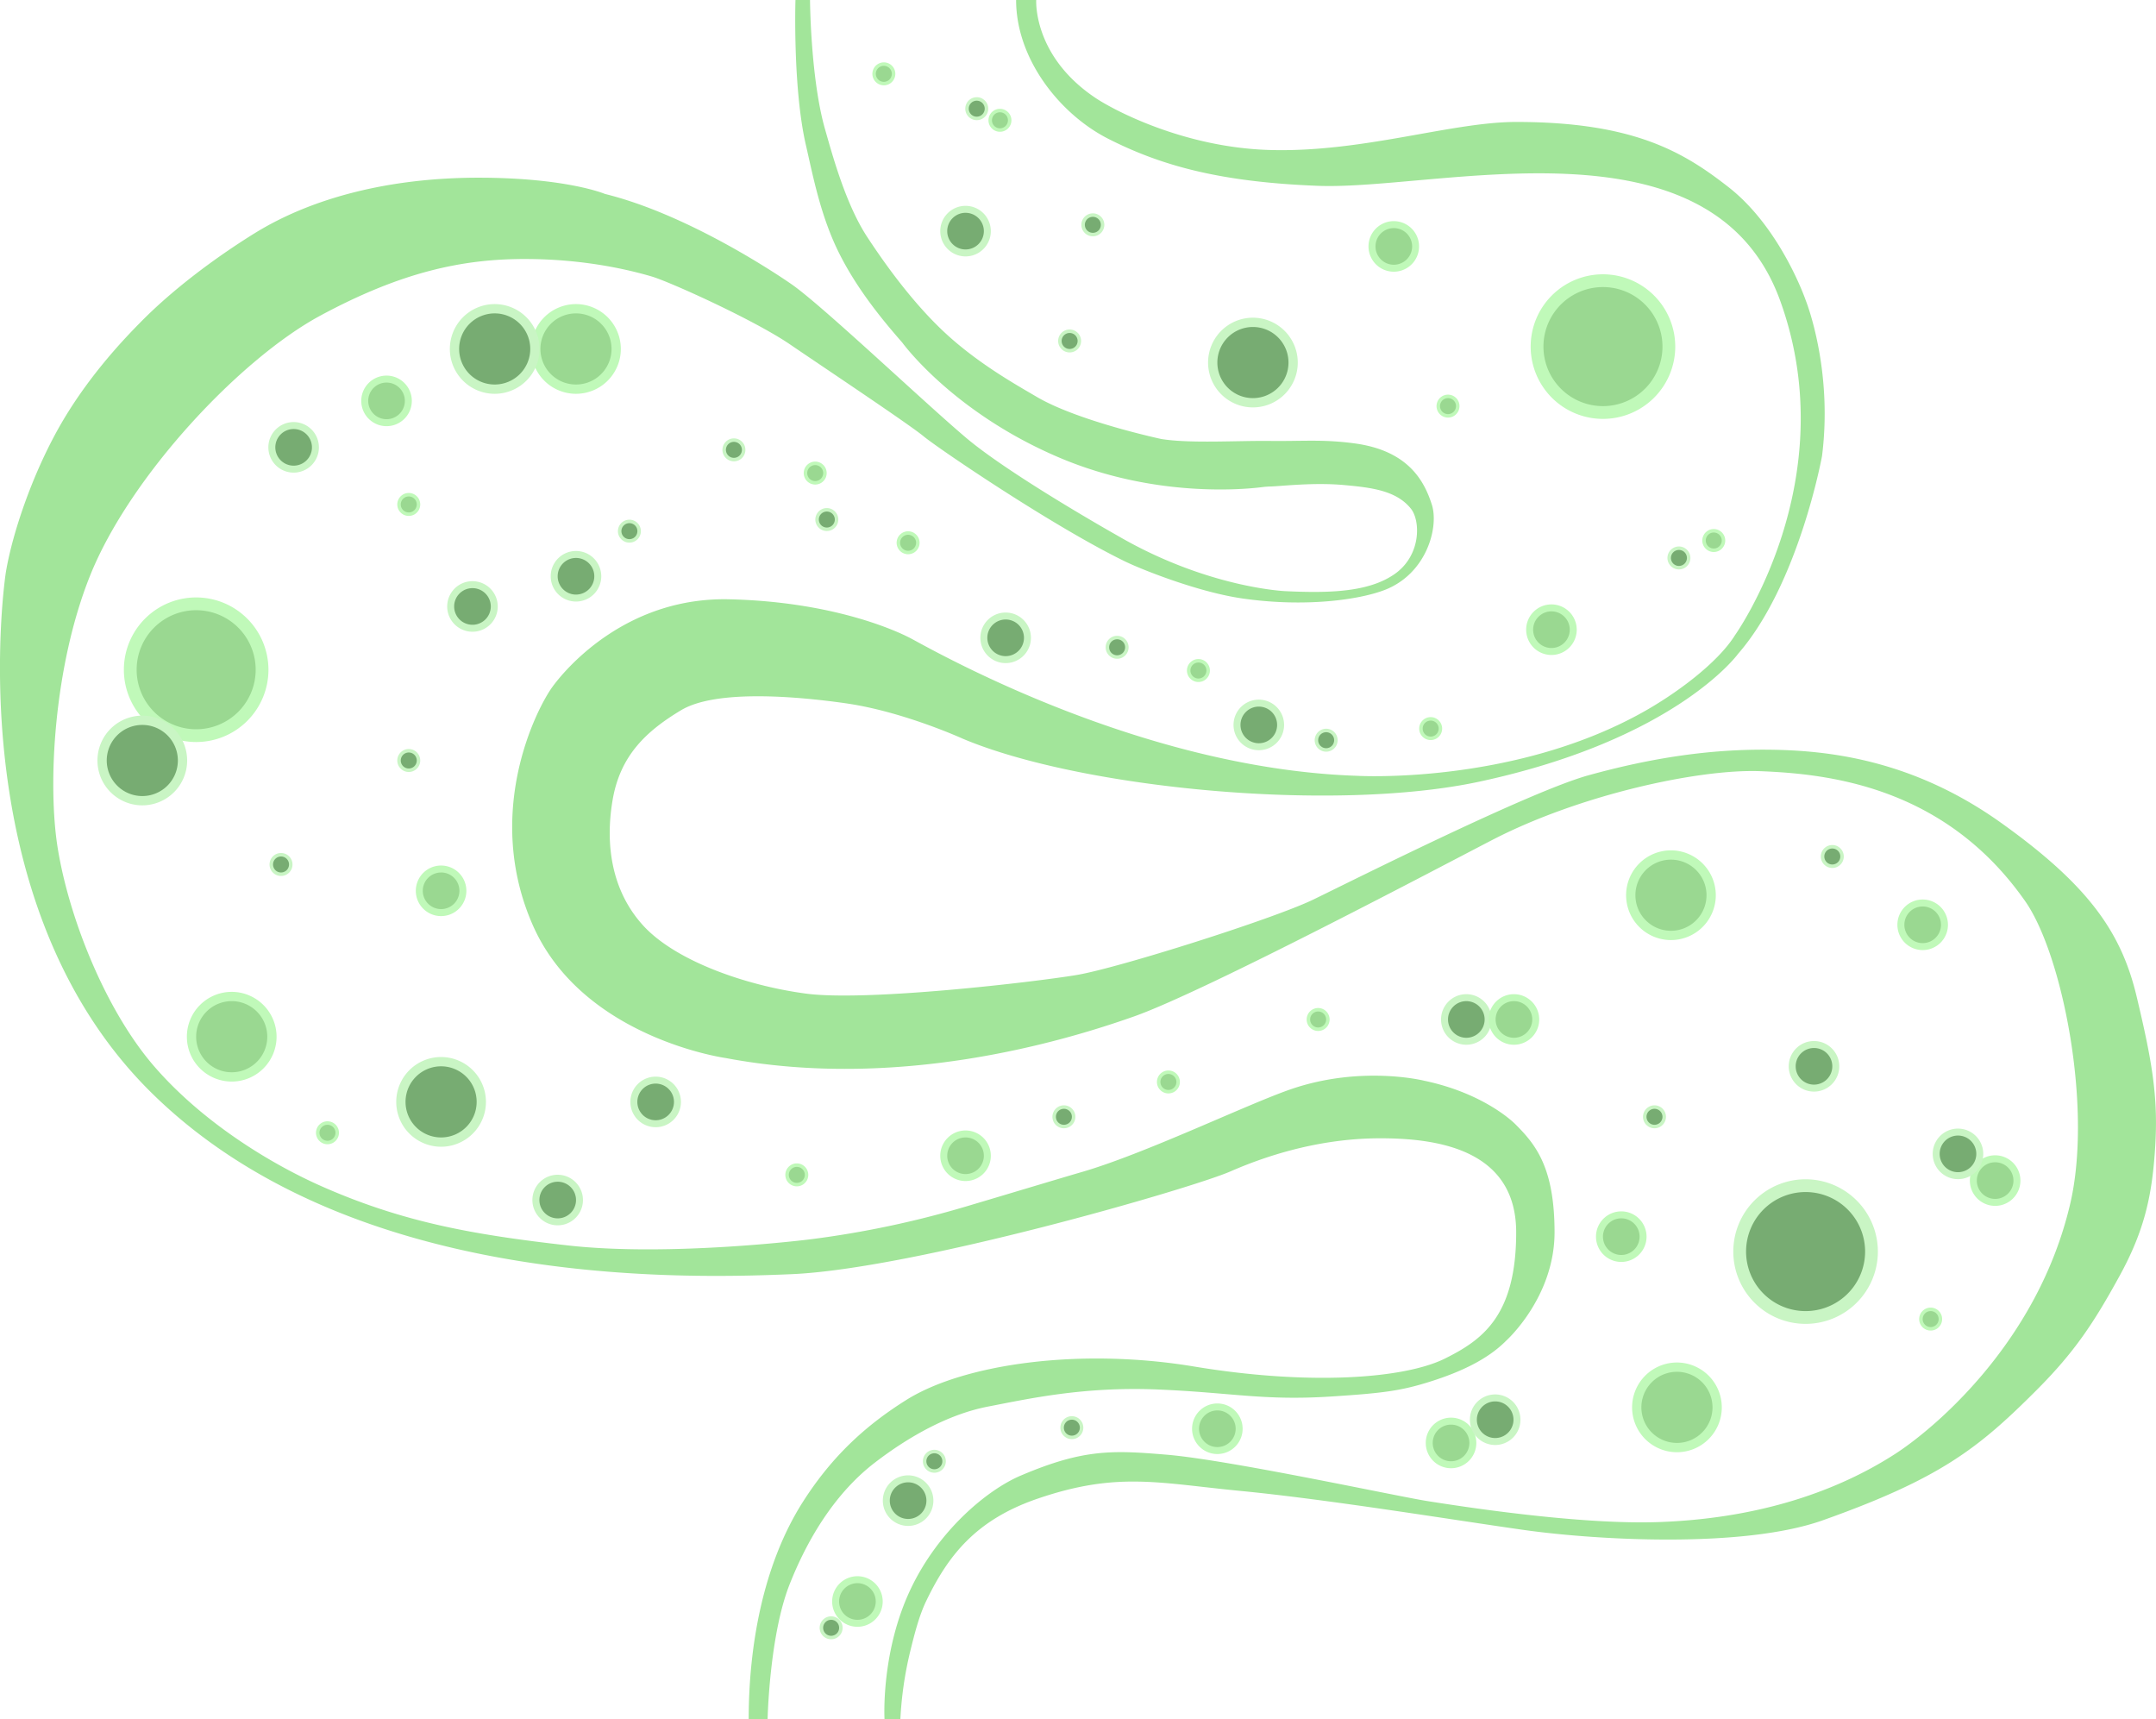 <svg xmlns="http://www.w3.org/2000/svg" viewBox="0 0 1856.6 1480.33"><defs><style>.cls-1{fill:#a2e59a;}.cls-2{fill:#9ad891;}.cls-3{fill:#c0f9b9;}.cls-4{fill:#77ac72;}.cls-5{fill:#c9f5c4;}</style></defs><title>intestines-4</title><g id="Layer_2" data-name="Layer 2"><g id="intestines_4"><g id="intestines"><path id="intestines_2" class="cls-1" d="M685,0s-2.4,75.7,9,125c5.85,25.27,12.5,61,28.77,93.35,15.58,31,37.29,57.29,54.23,76.65,0,0,43.36,60,135.18,99,82.26,34.94,159.85,27.34,175.11,25.38a63.17,63.17,0,0,1,6.43-.49c9.75-.25,37.15-3.66,63.62-1.26,23.8,2.15,45.16,4.75,57.66,20.38,8.27,10.33,9,40.23-14.18,56.35C1178.29,510,1144.28,510.75,1107,509c0,0-67.33-2.67-145-48,0,0-91.5-51.5-130-84-35.66-30.1-123.5-113.5-150-132-9.56-6.68-88-60-161-78,0,0-33-14-109-14s-143,17-193,48c-26.06,16.15-65.86,43.81-97.77,76.22-12.41,12.6-42,43-66.36,83.77C29.07,404.23,10.69,458.51,5,493c0,0-43.36,280.59,124.63,447.08s447,161.49,552,157,344.17-73.73,378-88.5c36.41-15.91,81-28.5,129-28.5s117,9,117,81-29.24,92.59-61,108.49c-35.41,17.73-117.58,23.43-216.49,7-98.38-16.35-198.09-2.23-247.54,28.72-34,21.3-63.67,47.68-89.35,88.08-35,55.1-46.53,126.19-46.53,187H661s1.5-72.13,19-116.33c19-48,44.67-82.67,73.33-104.67s63-41.67,97.67-48.33,82-17.33,146-14.67,91.22,9.83,150,6c43.5-2.83,59.33-4.78,84.93-12.9,25.81-8.18,49.07-18.94,65.07-35.1,0,0,41.67-37.33,41.67-93.33s-16.42-75.75-33.67-93c0,0-25.33-26.33-78.5-37.5,0,0-53.5-13.5-114,7C1075.83,949.93,987,993,932,1009c-19.67,5.72-57,17-101,30.07A840.89,840.89,0,0,1,698.36,1067s-120.67,15.33-209.33,5.33c-82.15-9.26-141.33-20-210-50-46.77-20.43-105.33-56.67-146.67-104.67S59.53,791,49.69,730.17c-8.83-54.65-3.39-156.83,28-234.83C112,410,206.69,309,276,271.67S397.69,223,451.69,223,545,233.33,561,238s88.67,37.67,119,58.33,103.33,69.33,115.33,79.33,111.61,77.76,174,108c13.47,6.53,61.9,26,100.27,31.59,54.69,7.94,101.37,1,122.73-7.26,36.33-14,46.86-54.18,40.67-73.5-6.29-19.61-19.67-46.5-66.75-52.75-27.32-3.63-43.92-1.75-72.58-2.08s-69,2.33-93.67-1.67c0,0-71.67-15.33-107.33-36.33C875.4,331.49,842,312.95,813.1,285.92c-30.76-28.72-55.93-66.13-66.11-81.57-18.82-28.51-30.37-71.64-36.46-92.86C698,68,697.53,0,697.53,0Z"/><path id="intestines_1" class="cls-1" d="M761.69,1480.33S758.53,1426,782,1373s66.89-89.67,97-102.5c54-23,78.83-21.89,125.5-18,54,4.5,197.51,35.65,225,40,49.5,7.83,137.54,20.24,199.5,18,96.67-3.5,162.47-32.4,203.5-59,30.37-19.69,121.81-93.72,150.2-214.92,19.45-83-6.6-214.65-38.7-260.58-68.82-98.43-168.33-109.67-228-112-53.19-2.08-155.67,20.33-230.55,59C1243.73,744.56,1039,853,977,875s-204,64-352,36c0,0-123-17-166-114s3-187,17-206,66-77,152-75,140.82,25.33,157,34c23.49,12.59,199,112,384,118,0,0,133,7.78,244.95-54.36C1442.95,597.56,1479,571,1494,547c0,0,95-133,39-288-58.93-163.1-294-95-398-99-83.94-3.23-134.6-17.15-180.6-40.48C912.52,98.26,875,50.72,875,0h17.33s-3.13,48.21,51.21,84.44c16.57,11,76.2,42.24,148.47,44.65,80.55,2.69,157.49-24.09,213.65-24.09,101.83,0,144.63,26.35,182.67,56,45.33,35.33,66.67,97.67,66.67,97.67s23.56,58.44,14,134c0,0-20,110.33-72.33,170.33,0,0-53.1,73.59-222.67,110-125.14,26.87-343,6-445-37,0,0-51.5-23.5-101-30.5-42.32-6-111.5-12-141.5,6s-52.5,39-59,77.5-.76,77.82,26,107.5c27.5,30.5,88,52,140.5,59s197-10,233-16,170-48.5,204-65,186.49-93.07,237-107c55-15.17,104.5-22.5,155-22s123.33,8.17,200,62.83,104,95.33,117,150c12.78,53.74,18.49,84.74,16,127.33-2.5,42.83-9,73.33-31,113.33s-38.33,65-71.67,98.33c-49.5,49.5-82.33,75.67-183.67,111.67-68.83,24.45-196,17-257.33,8.33s-168.25-26.28-244.67-33.67c-70.37-6.81-105.67-16.67-174,6.67-53.63,18.31-77.33,49.33-96,88-6.36,13.18-10.33,29.22-14.11,44.64a313.76,313.76,0,0,0-8.22,57.36Z"/></g><g id="Лактобактерии"><g id="лакто-бактерия_1" data-name="лакто-бактерия 1"><path class="cls-2" d="M1380.36,355.17a56.75,56.75,0,1,1,56.75-56.75A56.81,56.81,0,0,1,1380.36,355.17Z"/><path class="cls-3" d="M1380.36,247.17a51.25,51.25,0,1,1-51.25,51.25,51.25,51.25,0,0,1,51.25-51.25m0-11a62.25,62.25,0,1,0,62.25,62.25,62.32,62.32,0,0,0-62.25-62.25Z"/></g><g id="лакто-бактерия_1-2" data-name="лакто-бактерия 1"><path class="cls-2" d="M168.92,633.4a56.75,56.75,0,1,1,56.75-56.75A56.81,56.81,0,0,1,168.92,633.4Z"/><path class="cls-3" d="M168.92,525.4a51.25,51.25,0,1,1-51.25,51.25,51.25,51.25,0,0,1,51.25-51.25m0-11a62.25,62.25,0,1,0,62.25,62.25,62.32,62.32,0,0,0-62.25-62.25Z"/></g><g id="лакто-бактерия_1-3" data-name="лакто-бактерия 1"><path class="cls-4" d="M1554.85,1134.37a56.75,56.75,0,1,1,56.75-56.75A56.81,56.81,0,0,1,1554.85,1134.37Z"/><path class="cls-5" d="M1554.85,1026.37a51.25,51.25,0,1,1-51.25,51.25,51.25,51.25,0,0,1,51.25-51.25m0-11a62.25,62.25,0,1,0,62.25,62.25,62.32,62.32,0,0,0-62.25-62.25Z"/></g><g id="лакто-бактерия_2" data-name="лакто-бактерия 2"><path class="cls-4" d="M1078.93,346.79a34.62,34.62,0,1,1,34.62-34.62A34.66,34.66,0,0,1,1078.93,346.79Z"/><path class="cls-5" d="M1078.93,281.54a30.62,30.62,0,1,1-30.62,30.62,30.62,30.62,0,0,1,30.62-30.62m0-8a38.62,38.62,0,1,0,38.62,38.62,38.67,38.67,0,0,0-38.62-38.62Z"/></g><g id="лакто-бактерия_2-2" data-name="лакто-бактерия 2"><path class="cls-2" d="M199.54,927.26a34.62,34.62,0,1,1,34.62-34.62A34.66,34.66,0,0,1,199.54,927.26Z"/><path class="cls-3" d="M199.54,862a30.62,30.62,0,1,1-30.62,30.62A30.62,30.62,0,0,1,199.54,862m0-8a38.62,38.62,0,1,0,38.62,38.62A38.67,38.67,0,0,0,199.54,854Z"/></g><g id="лакто-бактерия_2-3" data-name="лакто-бактерия 2"><path class="cls-4" d="M379.84,983.35a34.62,34.62,0,1,1,34.62-34.62A34.66,34.66,0,0,1,379.84,983.35Z"/><path class="cls-5" d="M379.84,918.11a30.62,30.62,0,1,1-30.62,30.62,30.62,30.62,0,0,1,30.62-30.62m0-8a38.62,38.62,0,1,0,38.62,38.62,38.67,38.67,0,0,0-38.62-38.62Z"/></g><g id="лакто-бактерия_2-4" data-name="лакто-бактерия 2"><path class="cls-2" d="M1438.91,805.41a34.62,34.62,0,1,1,34.62-34.62A34.66,34.66,0,0,1,1438.91,805.41Z"/><path class="cls-3" d="M1438.91,740.17a30.62,30.62,0,1,1-30.62,30.62,30.62,30.62,0,0,1,30.62-30.62m0-8a38.62,38.62,0,1,0,38.62,38.62,38.67,38.67,0,0,0-38.62-38.62Z"/></g><g id="лакто-бактерия_2-5" data-name="лакто-бактерия 2"><path class="cls-2" d="M1444.06,1246.39a34.62,34.62,0,1,1,34.62-34.62A34.66,34.66,0,0,1,1444.06,1246.39Z"/><path class="cls-3" d="M1444.07,1181.14a30.62,30.62,0,1,1-30.62,30.62,30.62,30.62,0,0,1,30.62-30.62m0-8a38.62,38.62,0,1,0,38.62,38.62,38.67,38.67,0,0,0-38.62-38.62Z"/></g><g id="лакто-бактерия_2-6" data-name="лакто-бактерия 2"><path class="cls-2" d="M496,335.08a34.62,34.62,0,1,1,34.62-34.62A34.66,34.66,0,0,1,496,335.08Z"/><path class="cls-3" d="M496,269.83a30.62,30.62,0,1,1-30.62,30.62A30.62,30.62,0,0,1,496,269.83m0-8a38.62,38.62,0,1,0,38.62,38.62A38.67,38.67,0,0,0,496,261.83Z"/></g><g id="лакто-бактерия_2-7" data-name="лакто-бактерия 2"><path class="cls-4" d="M426,335.08a34.62,34.62,0,1,1,34.62-34.62A34.66,34.66,0,0,1,426,335.08Z"/><path class="cls-5" d="M426,269.83a30.62,30.62,0,1,1-30.62,30.62A30.62,30.62,0,0,1,426,269.83m0-8a38.62,38.62,0,1,0,38.62,38.62A38.67,38.67,0,0,0,426,261.83Z"/></g><g id="лакто-бактерия_2-8" data-name="лакто-бактерия 2"><path class="cls-4" d="M122.54,689.42a34.62,34.62,0,1,1,34.62-34.62A34.66,34.66,0,0,1,122.54,689.42Z"/><path class="cls-5" d="M122.54,624.17a30.62,30.62,0,1,1-30.62,30.62,30.62,30.62,0,0,1,30.62-30.62m0-8a38.62,38.62,0,1,0,38.62,38.62,38.67,38.67,0,0,0-38.62-38.62Z"/></g><g id="лакто-бактерия_3" data-name="лакто-бактерия 3"><path class="cls-2" d="M1200.26,230.94A18.77,18.77,0,1,1,1219,212.17,18.79,18.79,0,0,1,1200.26,230.94Z"/><path class="cls-3" d="M1200.26,196.4a15.77,15.77,0,1,1-15.77,15.77,15.77,15.77,0,0,1,15.77-15.77m0-6A21.77,21.77,0,1,0,1222,212.17a21.79,21.79,0,0,0-21.77-21.77Z"/></g><g id="лакто-бактерия_3-2" data-name="лакто-бактерия 3"><path class="cls-2" d="M1336,560.94a18.77,18.77,0,1,1,18.77-18.77A18.79,18.79,0,0,1,1336,560.94Z"/><path class="cls-3" d="M1336,526.4a15.77,15.77,0,1,1-15.77,15.77A15.77,15.77,0,0,1,1336,526.4m0-6a21.77,21.77,0,1,0,21.77,21.77A21.79,21.79,0,0,0,1336,520.4Z"/></g><g id="лакто-бактерия_3-3" data-name="лакто-бактерия 3"><path class="cls-4" d="M1084,642.94a18.77,18.77,0,1,1,18.77-18.77A18.79,18.79,0,0,1,1084,642.94Z"/><path class="cls-5" d="M1084,608.4a15.77,15.77,0,1,1-15.77,15.77A15.77,15.77,0,0,1,1084,608.4m0-6a21.77,21.77,0,1,0,21.77,21.77A21.79,21.79,0,0,0,1084,602.4Z"/></g><g id="лакто-бактерия_3-4" data-name="лакто-бактерия 3"><path class="cls-4" d="M866,567.94a18.77,18.77,0,1,1,18.77-18.77A18.79,18.79,0,0,1,866,567.94Z"/><path class="cls-5" d="M866,533.4a15.77,15.77,0,1,1-15.77,15.77A15.77,15.77,0,0,1,866,533.4m0-6a21.77,21.77,0,1,0,21.77,21.77A21.79,21.79,0,0,0,866,527.4Z"/></g><g id="лакто-бактерия_3-5" data-name="лакто-бактерия 3"><path class="cls-4" d="M496,514.94a18.77,18.77,0,1,1,18.77-18.77A18.79,18.79,0,0,1,496,514.94Z"/><path class="cls-5" d="M496,480.4a15.77,15.77,0,1,1-15.77,15.77A15.77,15.77,0,0,1,496,480.4m0-6a21.77,21.77,0,1,0,21.77,21.77A21.79,21.79,0,0,0,496,474.4Z"/></g><g id="лакто-бактерия_3-6" data-name="лакто-бактерия 3"><path class="cls-4" d="M406.86,540.94a18.77,18.77,0,1,1,18.77-18.77A18.79,18.79,0,0,1,406.86,540.94Z"/><path class="cls-5" d="M406.86,506.4a15.77,15.77,0,1,1-15.77,15.77,15.77,15.77,0,0,1,15.77-15.77m0-6a21.77,21.77,0,1,0,21.77,21.77,21.79,21.79,0,0,0-21.77-21.77Z"/></g><g id="лакто-бактерия_3-7" data-name="лакто-бактерия 3"><path class="cls-2" d="M379.84,785.74A18.77,18.77,0,1,1,398.61,767,18.79,18.79,0,0,1,379.84,785.74Z"/><path class="cls-3" d="M379.84,751.2A15.77,15.77,0,1,1,364.07,767a15.77,15.77,0,0,1,15.77-15.77m0-6A21.77,21.77,0,1,0,401.61,767a21.79,21.79,0,0,0-21.77-21.77Z"/></g><g id="лакто-бактерия_3-8" data-name="лакто-бактерия 3"><path class="cls-4" d="M480.26,1052A18.77,18.77,0,1,1,499,1033.25,18.79,18.79,0,0,1,480.26,1052Z"/><path class="cls-5" d="M480.26,1017.48a15.77,15.77,0,1,1-15.77,15.77,15.77,15.77,0,0,1,15.77-15.77m0-6A21.77,21.77,0,1,0,502,1033.25a21.79,21.79,0,0,0-21.77-21.77Z"/></g><g id="лакто-бактерия_3-9" data-name="лакто-бактерия 3"><path class="cls-4" d="M564.61,967.5a18.77,18.77,0,1,1,18.77-18.77A18.79,18.79,0,0,1,564.61,967.5Z"/><path class="cls-5" d="M564.61,933a15.77,15.77,0,1,1-15.77,15.77A15.77,15.77,0,0,1,564.61,933m0-6a21.77,21.77,0,1,0,21.77,21.77A21.79,21.79,0,0,0,564.61,927Z"/></g><g id="лакто-бактерия_3-10" data-name="лакто-бактерия 3"><path class="cls-2" d="M831.46,1013.89a18.77,18.77,0,1,1,18.77-18.77A18.79,18.79,0,0,1,831.46,1013.89Z"/><path class="cls-3" d="M831.46,979.35a15.77,15.77,0,1,1-15.77,15.77,15.77,15.77,0,0,1,15.77-15.77m0-6a21.77,21.77,0,1,0,21.77,21.77,21.79,21.79,0,0,0-21.77-21.77Z"/></g><g id="лакто-бактерия_3-11" data-name="лакто-бактерия 3"><path class="cls-4" d="M1262.7,896.55a18.77,18.77,0,1,1,18.77-18.77A18.79,18.79,0,0,1,1262.7,896.55Z"/><path class="cls-5" d="M1262.7,862a15.77,15.77,0,1,1-15.77,15.77A15.77,15.77,0,0,1,1262.7,862m0-6a21.77,21.77,0,1,0,21.77,21.77A21.79,21.79,0,0,0,1262.7,856Z"/></g><g id="лакто-бактерия_3-12" data-name="лакто-бактерия 3"><path class="cls-2" d="M1303.7,896.55a18.77,18.77,0,1,1,18.77-18.77A18.79,18.79,0,0,1,1303.7,896.55Z"/><path class="cls-3" d="M1303.7,862a15.77,15.77,0,1,1-15.77,15.77A15.77,15.77,0,0,1,1303.7,862m0-6a21.77,21.77,0,1,0,21.77,21.77A21.79,21.79,0,0,0,1303.7,856Z"/></g><g id="лакто-бактерия_3-13" data-name="лакто-бактерия 3"><path class="cls-2" d="M1655.68,815a18.77,18.77,0,1,1,18.77-18.77A18.79,18.79,0,0,1,1655.68,815Z"/><path class="cls-3" d="M1655.68,780.49a15.77,15.77,0,1,1-15.77,15.77,15.77,15.77,0,0,1,15.77-15.77m0-6a21.77,21.77,0,1,0,21.77,21.77,21.79,21.79,0,0,0-21.77-21.77Z"/></g><g id="лакто-бактерия_3-14" data-name="лакто-бактерия 3"><path class="cls-4" d="M1562.09,936.88a18.77,18.77,0,1,1,18.77-18.77A18.79,18.79,0,0,1,1562.09,936.88Z"/><path class="cls-5" d="M1562.09,902.34a15.77,15.77,0,1,1-15.77,15.77,15.77,15.77,0,0,1,15.77-15.77m0-6a21.77,21.77,0,1,0,21.77,21.77,21.79,21.79,0,0,0-21.77-21.77Z"/></g><g id="лакто-бактерия_3-15" data-name="лакто-бактерия 3"><path class="cls-2" d="M1396.13,1083.56a18.77,18.77,0,1,1,18.77-18.77A18.79,18.79,0,0,1,1396.13,1083.56Z"/><path class="cls-3" d="M1396.13,1049a15.77,15.77,0,1,1-15.77,15.77,15.77,15.77,0,0,1,15.77-15.77m0-6a21.77,21.77,0,1,0,21.77,21.77,21.79,21.79,0,0,0-21.77-21.77Z"/></g><g id="лакто-бактерия_3-16" data-name="лакто-бактерия 3"><path class="cls-2" d="M1249.54,1261.16a18.77,18.77,0,1,1,18.77-18.77A18.79,18.79,0,0,1,1249.54,1261.16Z"/><path class="cls-3" d="M1249.54,1226.62a15.77,15.77,0,1,1-15.77,15.77,15.77,15.77,0,0,1,15.77-15.77m0-6a21.77,21.77,0,1,0,21.77,21.77,21.79,21.79,0,0,0-21.77-21.77Z"/></g><g id="лакто-бактерия_3-17" data-name="лакто-бактерия 3"><path class="cls-4" d="M1287.54,1241.16a18.77,18.77,0,1,1,18.77-18.77A18.79,18.79,0,0,1,1287.54,1241.16Z"/><path class="cls-5" d="M1287.54,1206.62a15.77,15.77,0,1,1-15.77,15.77,15.77,15.77,0,0,1,15.77-15.77m0-6a21.77,21.77,0,1,0,21.77,21.77,21.79,21.79,0,0,0-21.77-21.77Z"/></g><g id="лакто-бактерия_3-18" data-name="лакто-бактерия 3"><path class="cls-2" d="M1048.3,1248.94a18.77,18.77,0,1,1,18.77-18.77A18.79,18.79,0,0,1,1048.3,1248.94Z"/><path class="cls-3" d="M1048.3,1214.4a15.77,15.77,0,1,1-15.77,15.77,15.77,15.77,0,0,1,15.77-15.77m0-6a21.77,21.77,0,1,0,21.77,21.77,21.79,21.79,0,0,0-21.77-21.77Z"/></g><g id="лакто-бактерия_3-19" data-name="лакто-бактерия 3"><path class="cls-4" d="M782,1310.83a18.77,18.77,0,1,1,18.77-18.77A18.79,18.79,0,0,1,782,1310.83Z"/><path class="cls-5" d="M782,1276.29a15.77,15.77,0,1,1-15.77,15.77A15.77,15.77,0,0,1,782,1276.29m0-6a21.77,21.77,0,1,0,21.77,21.77A21.79,21.79,0,0,0,782,1270.29Z"/></g><g id="лакто-бактерия_3-20" data-name="лакто-бактерия 3"><path class="cls-2" d="M738.36,1397.68a18.77,18.77,0,1,1,18.77-18.77A18.79,18.79,0,0,1,738.36,1397.68Z"/><path class="cls-3" d="M738.36,1363.14a15.77,15.77,0,1,1-15.77,15.77,15.77,15.77,0,0,1,15.77-15.77m0-6a21.77,21.77,0,1,0,21.77,21.77,21.79,21.79,0,0,0-21.77-21.77Z"/></g><g id="лакто-бактерия_3-21" data-name="лакто-бактерия 3"><path class="cls-2" d="M1718.08,1035.27a18.77,18.77,0,1,1,18.77-18.77A18.79,18.79,0,0,1,1718.08,1035.27Z"/><path class="cls-3" d="M1718.08,1000.73a15.77,15.77,0,1,1-15.77,15.77,15.77,15.77,0,0,1,15.77-15.77m0-6a21.77,21.77,0,1,0,21.77,21.77,21.79,21.79,0,0,0-21.77-21.77Z"/></g><g id="лакто-бактерия_3-22" data-name="лакто-бактерия 3"><path class="cls-4" d="M1686.08,1012.27a18.77,18.77,0,1,1,18.77-18.77A18.79,18.79,0,0,1,1686.08,1012.27Z"/><path class="cls-5" d="M1686.08,977.73a15.77,15.77,0,1,1-15.77,15.77,15.77,15.77,0,0,1,15.77-15.77m0-6a21.77,21.77,0,1,0,21.77,21.77,21.79,21.79,0,0,0-21.77-21.77Z"/></g><g id="лакто-бактерия_3-23" data-name="лакто-бактерия 3"><path class="cls-4" d="M252.86,403.94a18.77,18.77,0,1,1,18.77-18.77A18.79,18.79,0,0,1,252.86,403.94Z"/><path class="cls-5" d="M252.86,369.4a15.77,15.77,0,1,1-15.77,15.77,15.77,15.77,0,0,1,15.77-15.77m0-6a21.77,21.77,0,1,0,21.77,21.77,21.79,21.79,0,0,0-21.77-21.77Z"/></g><g id="лакто-бактерия_3-24" data-name="лакто-бактерия 3"><path class="cls-2" d="M332.86,363.94a18.77,18.77,0,1,1,18.77-18.77A18.79,18.79,0,0,1,332.86,363.94Z"/><path class="cls-3" d="M332.86,329.4a15.77,15.77,0,1,1-15.77,15.77,15.77,15.77,0,0,1,15.77-15.77m0-6a21.77,21.77,0,1,0,21.77,21.77,21.79,21.79,0,0,0-21.77-21.77Z"/></g><g id="лакто-бактерия_3-25" data-name="лакто-бактерия 3"><path class="cls-4" d="M831.46,217.78A18.77,18.77,0,1,1,850.23,199,18.79,18.79,0,0,1,831.46,217.78Z"/><path class="cls-5" d="M831.46,183.24A15.77,15.77,0,1,1,815.69,199a15.77,15.77,0,0,1,15.77-15.77m0-6A21.77,21.77,0,1,0,853.23,199a21.79,21.79,0,0,0-21.77-21.77Z"/></g><g id="лакто-бактерия_4" data-name="лакто-бактерия 4"><circle class="cls-2" cx="1246.93" cy="349.67" r="8.38"/><path class="cls-3" d="M1246.93,342.79a6.88,6.88,0,1,1-6.88,6.88,6.88,6.88,0,0,1,6.88-6.88m0-3a9.88,9.88,0,1,0,9.88,9.88,9.89,9.89,0,0,0-9.88-9.88Z"/></g><g id="лакто-бактерия_4-2" data-name="лакто-бактерия 4"><circle class="cls-4" cx="1445.78" cy="480.4" r="8.38"/><path class="cls-5" d="M1445.78,473.52a6.88,6.88,0,1,1-6.88,6.88,6.88,6.88,0,0,1,6.88-6.88m0-3a9.88,9.88,0,1,0,9.88,9.88,9.89,9.89,0,0,0-9.88-9.88Z"/></g><g id="лакто-бактерия_4-3" data-name="лакто-бактерия 4"><circle class="cls-2" cx="1475.78" cy="465.4" r="8.38"/><path class="cls-3" d="M1475.78,458.52a6.88,6.88,0,1,1-6.88,6.88,6.88,6.88,0,0,1,6.88-6.88m0-3a9.88,9.88,0,1,0,9.88,9.88,9.89,9.89,0,0,0-9.88-9.88Z"/></g><g id="лакто-бактерия_4-4" data-name="лакто-бактерия 4"><circle class="cls-4" cx="1141.96" cy="637.32" r="8.38"/><path class="cls-5" d="M1142,630.45a6.88,6.88,0,1,1-6.88,6.88,6.88,6.88,0,0,1,6.88-6.88m0-3a9.88,9.88,0,1,0,9.88,9.88,9.89,9.89,0,0,0-9.88-9.88Z"/></g><g id="лакто-бактерия_4-5" data-name="лакто-бактерия 4"><circle class="cls-2" cx="1231.96" cy="627.32" r="8.38"/><path class="cls-3" d="M1232,620.45a6.88,6.88,0,1,1-6.88,6.88,6.88,6.88,0,0,1,6.88-6.88m0-3a9.88,9.88,0,1,0,9.88,9.88,9.89,9.89,0,0,0-9.88-9.88Z"/></g><g id="лакто-бактерия_4-6" data-name="лакто-бактерия 4"><circle class="cls-4" cx="961.97" cy="557.32" r="8.38"/><path class="cls-5" d="M962,550.45a6.88,6.88,0,1,1-6.88,6.88,6.88,6.88,0,0,1,6.88-6.88m0-3a9.88,9.88,0,1,0,9.88,9.88,9.89,9.89,0,0,0-9.88-9.88Z"/></g><g id="лакто-бактерия_4-7" data-name="лакто-бактерия 4"><circle class="cls-2" cx="1031.96" cy="577.32" r="8.38"/><path class="cls-3" d="M1032,570.45a6.88,6.88,0,1,1-6.88,6.88,6.88,6.88,0,0,1,6.88-6.88m0-3a9.88,9.88,0,1,0,9.88,9.88,9.89,9.89,0,0,0-9.88-9.88Z"/></g><g id="лакто-бактерия_4-8" data-name="лакто-бактерия 4"><circle class="cls-2" cx="781.97" cy="467.32" r="8.38"/><path class="cls-3" d="M782,460.45a6.88,6.88,0,1,1-6.88,6.88,6.88,6.88,0,0,1,6.88-6.88m0-3a9.88,9.88,0,1,0,9.88,9.88,9.89,9.89,0,0,0-9.88-9.88Z"/></g><g id="лакто-бактерия_4-9" data-name="лакто-бактерия 4"><circle class="cls-2" cx="701.97" cy="407.32" r="8.38"/><path class="cls-3" d="M702,400.45a6.88,6.88,0,1,1-6.88,6.88,6.88,6.88,0,0,1,6.88-6.88m0-3a9.88,9.88,0,1,0,9.88,9.88,9.89,9.89,0,0,0-9.88-9.88Z"/></g><g id="лакто-бактерия_4-10" data-name="лакто-бактерия 4"><circle class="cls-4" cx="711.97" cy="447.32" r="8.38"/><path class="cls-5" d="M712,440.45a6.88,6.88,0,1,1-6.88,6.88,6.88,6.88,0,0,1,6.88-6.88m0-3a9.88,9.88,0,1,0,9.88,9.88,9.89,9.89,0,0,0-9.88-9.88Z"/></g><g id="лакто-бактерия_4-11" data-name="лакто-бактерия 4"><circle class="cls-4" cx="631.97" cy="387.32" r="8.38"/><path class="cls-5" d="M632,380.45a6.88,6.88,0,1,1-6.88,6.88,6.88,6.88,0,0,1,6.88-6.88m0-3a9.88,9.88,0,1,0,9.88,9.88,9.89,9.89,0,0,0-9.88-9.88Z"/></g><g id="лакто-бактерия_4-12" data-name="лакто-бактерия 4"><circle class="cls-4" cx="541.97" cy="457.32" r="8.38"/><path class="cls-5" d="M542,450.45a6.88,6.88,0,1,1-6.88,6.88,6.88,6.88,0,0,1,6.88-6.88m0-3a9.88,9.88,0,1,0,9.88,9.88,9.89,9.89,0,0,0-9.88-9.88Z"/></g><g id="лакто-бактерия_4-13" data-name="лакто-бактерия 4"><circle class="cls-2" cx="351.97" cy="434.32" r="8.38"/><path class="cls-3" d="M352,427.45a6.88,6.88,0,1,1-6.88,6.88,6.88,6.88,0,0,1,6.88-6.88m0-3a9.88,9.88,0,1,0,9.88,9.88,9.89,9.89,0,0,0-9.88-9.88Z"/></g><g id="лакто-бактерия_4-14" data-name="лакто-бактерия 4"><circle class="cls-4" cx="241.97" cy="744.32" r="8.38"/><path class="cls-5" d="M242,737.45a6.88,6.88,0,1,1-6.88,6.88,6.88,6.88,0,0,1,6.88-6.88m0-3a9.88,9.88,0,1,0,9.88,9.88,9.89,9.89,0,0,0-9.88-9.88Z"/></g><g id="лакто-бактерия_4-15" data-name="лакто-бактерия 4"><circle class="cls-4" cx="351.97" cy="654.79" r="8.38"/><path class="cls-5" d="M352,647.92a6.88,6.88,0,1,1-6.88,6.88,6.88,6.88,0,0,1,6.88-6.88m0-3a9.88,9.88,0,1,0,9.88,9.88,9.89,9.89,0,0,0-9.88-9.88Z"/></g><g id="лакто-бактерия_4-16" data-name="лакто-бактерия 4"><circle class="cls-4" cx="916.16" cy="961.57" r="8.38"/><path class="cls-5" d="M916.16,954.7a6.88,6.88,0,1,1-6.88,6.88,6.88,6.88,0,0,1,6.88-6.88m0-3a9.88,9.88,0,1,0,9.88,9.88,9.89,9.89,0,0,0-9.88-9.88Z"/></g><g id="лакто-бактерия_4-17" data-name="лакто-бактерия 4"><circle class="cls-2" cx="1006.16" cy="931.57" r="8.38"/><path class="cls-3" d="M1006.16,924.7a6.88,6.88,0,1,1-6.88,6.88,6.88,6.88,0,0,1,6.88-6.88m0-3a9.88,9.88,0,1,0,9.88,9.88,9.89,9.89,0,0,0-9.88-9.88Z"/></g><g id="лакто-бактерия_4-18" data-name="лакто-бактерия 4"><circle class="cls-4" cx="804.61" cy="1258.16" r="8.38"/><path class="cls-5" d="M804.61,1251.29a6.88,6.88,0,1,1-6.88,6.88,6.88,6.88,0,0,1,6.88-6.88m0-3a9.88,9.88,0,1,0,9.88,9.88,9.89,9.89,0,0,0-9.88-9.88Z"/></g><g id="лакто-бактерия_4-19" data-name="лакто-бактерия 4"><circle class="cls-4" cx="715.72" cy="1401.56" r="8.38"/><path class="cls-5" d="M715.72,1394.68a6.88,6.88,0,1,1-6.88,6.88,6.88,6.88,0,0,1,6.88-6.88m0-3a9.88,9.88,0,1,0,9.88,9.88,9.89,9.89,0,0,0-9.88-9.88Z"/></g><g id="лакто-бактерия_4-20" data-name="лакто-бактерия 4"><circle class="cls-4" cx="923.04" cy="1229.24" r="8.38"/><path class="cls-5" d="M923,1222.36a6.88,6.88,0,1,1-6.88,6.88,6.88,6.88,0,0,1,6.88-6.88m0-3a9.88,9.88,0,1,0,9.88,9.88,9.89,9.89,0,0,0-9.88-9.88Z"/></g><g id="лакто-бактерия_4-21" data-name="лакто-бактерия 4"><circle class="cls-2" cx="1135.09" cy="877.78" r="8.38"/><path class="cls-3" d="M1135.09,870.91a6.88,6.88,0,1,1-6.88,6.88,6.88,6.88,0,0,1,6.88-6.88m0-3a9.88,9.88,0,1,0,9.88,9.88,9.89,9.89,0,0,0-9.88-9.88Z"/></g><g id="лакто-бактерия_4-22" data-name="лакто-бактерия 4"><circle class="cls-2" cx="1662.55" cy="1135.75" r="8.38"/><path class="cls-3" d="M1662.55,1128.87a6.88,6.88,0,1,1-6.88,6.88,6.88,6.88,0,0,1,6.88-6.88m0-3a9.88,9.88,0,1,0,9.88,9.88,9.89,9.89,0,0,0-9.88-9.88Z"/></g><g id="лакто-бактерия_4-23" data-name="лакто-бактерия 4"><circle class="cls-4" cx="1424.73" cy="961.57" r="8.38"/><path class="cls-5" d="M1424.73,954.7a6.88,6.88,0,1,1-6.88,6.88,6.88,6.88,0,0,1,6.88-6.88m0-3a9.88,9.88,0,1,0,9.88,9.88,9.89,9.89,0,0,0-9.88-9.88Z"/></g><g id="лакто-бактерия_4-24" data-name="лакто-бактерия 4"><circle class="cls-4" cx="1577.86" cy="737.45" r="8.38"/><path class="cls-5" d="M1577.86,730.57a6.88,6.88,0,1,1-6.88,6.88,6.88,6.88,0,0,1,6.88-6.88m0-3a9.88,9.88,0,1,0,9.88,9.88,9.89,9.89,0,0,0-9.88-9.88Z"/></g><g id="лакто-бактерия_4-25" data-name="лакто-бактерия 4"><circle class="cls-2" cx="686.16" cy="1011.57" r="8.38"/><path class="cls-3" d="M686.16,1004.7a6.88,6.88,0,1,1-6.88,6.88,6.88,6.88,0,0,1,6.88-6.88m0-3a9.88,9.88,0,1,0,9.88,9.88,9.89,9.89,0,0,0-9.88-9.88Z"/></g><g id="лакто-бактерия_4-26" data-name="лакто-бактерия 4"><circle class="cls-2" cx="281.97" cy="975.32" r="8.38"/><path class="cls-3" d="M282,968.45a6.88,6.88,0,1,1-6.88,6.88,6.88,6.88,0,0,1,6.88-6.88m0-3a9.88,9.88,0,1,0,9.88,9.88,9.89,9.89,0,0,0-9.88-9.88Z"/></g><g id="лакто-бактерия_4-27" data-name="лакто-бактерия 4"><circle class="cls-4" cx="921.09" cy="293.58" r="8.38"/><path class="cls-5" d="M921.09,286.7a6.88,6.88,0,1,1-6.88,6.88,6.88,6.88,0,0,1,6.88-6.88m0-3a9.88,9.88,0,1,0,9.88,9.88,9.89,9.89,0,0,0-9.88-9.88Z"/></g><g id="лакто-бактерия_4-28" data-name="лакто-бактерия 4"><circle class="cls-4" cx="941.09" cy="193.58" r="8.38"/><path class="cls-5" d="M941.09,186.7a6.88,6.88,0,1,1-6.88,6.88,6.88,6.88,0,0,1,6.88-6.88m0-3a9.88,9.88,0,1,0,9.88,9.88,9.89,9.89,0,0,0-9.88-9.88Z"/></g><g id="лакто-бактерия_4-29" data-name="лакто-бактерия 4"><circle class="cls-2" cx="861.09" cy="103.58" r="8.38"/><path class="cls-3" d="M861.09,96.7a6.88,6.88,0,1,1-6.88,6.88,6.88,6.88,0,0,1,6.88-6.88m0-3a9.88,9.88,0,1,0,9.88,9.88,9.89,9.89,0,0,0-9.88-9.88Z"/></g><g id="лакто-бактерия_4-30" data-name="лакто-бактерия 4"><circle class="cls-4" cx="841.09" cy="93.58" r="8.38"/><path class="cls-5" d="M841.09,86.7a6.88,6.88,0,1,1-6.88,6.88,6.88,6.88,0,0,1,6.88-6.88m0-3A9.88,9.88,0,1,0,851,93.58a9.89,9.89,0,0,0-9.88-9.88Z"/></g><g id="лакто-бактерия_4-31" data-name="лакто-бактерия 4"><circle class="cls-2" cx="761.09" cy="63.58" r="8.38"/><path class="cls-3" d="M761.09,56.7a6.88,6.88,0,1,1-6.88,6.88,6.88,6.88,0,0,1,6.88-6.88m0-3A9.88,9.88,0,1,0,771,63.58a9.89,9.89,0,0,0-9.88-9.88Z"/></g></g></g></g></svg>